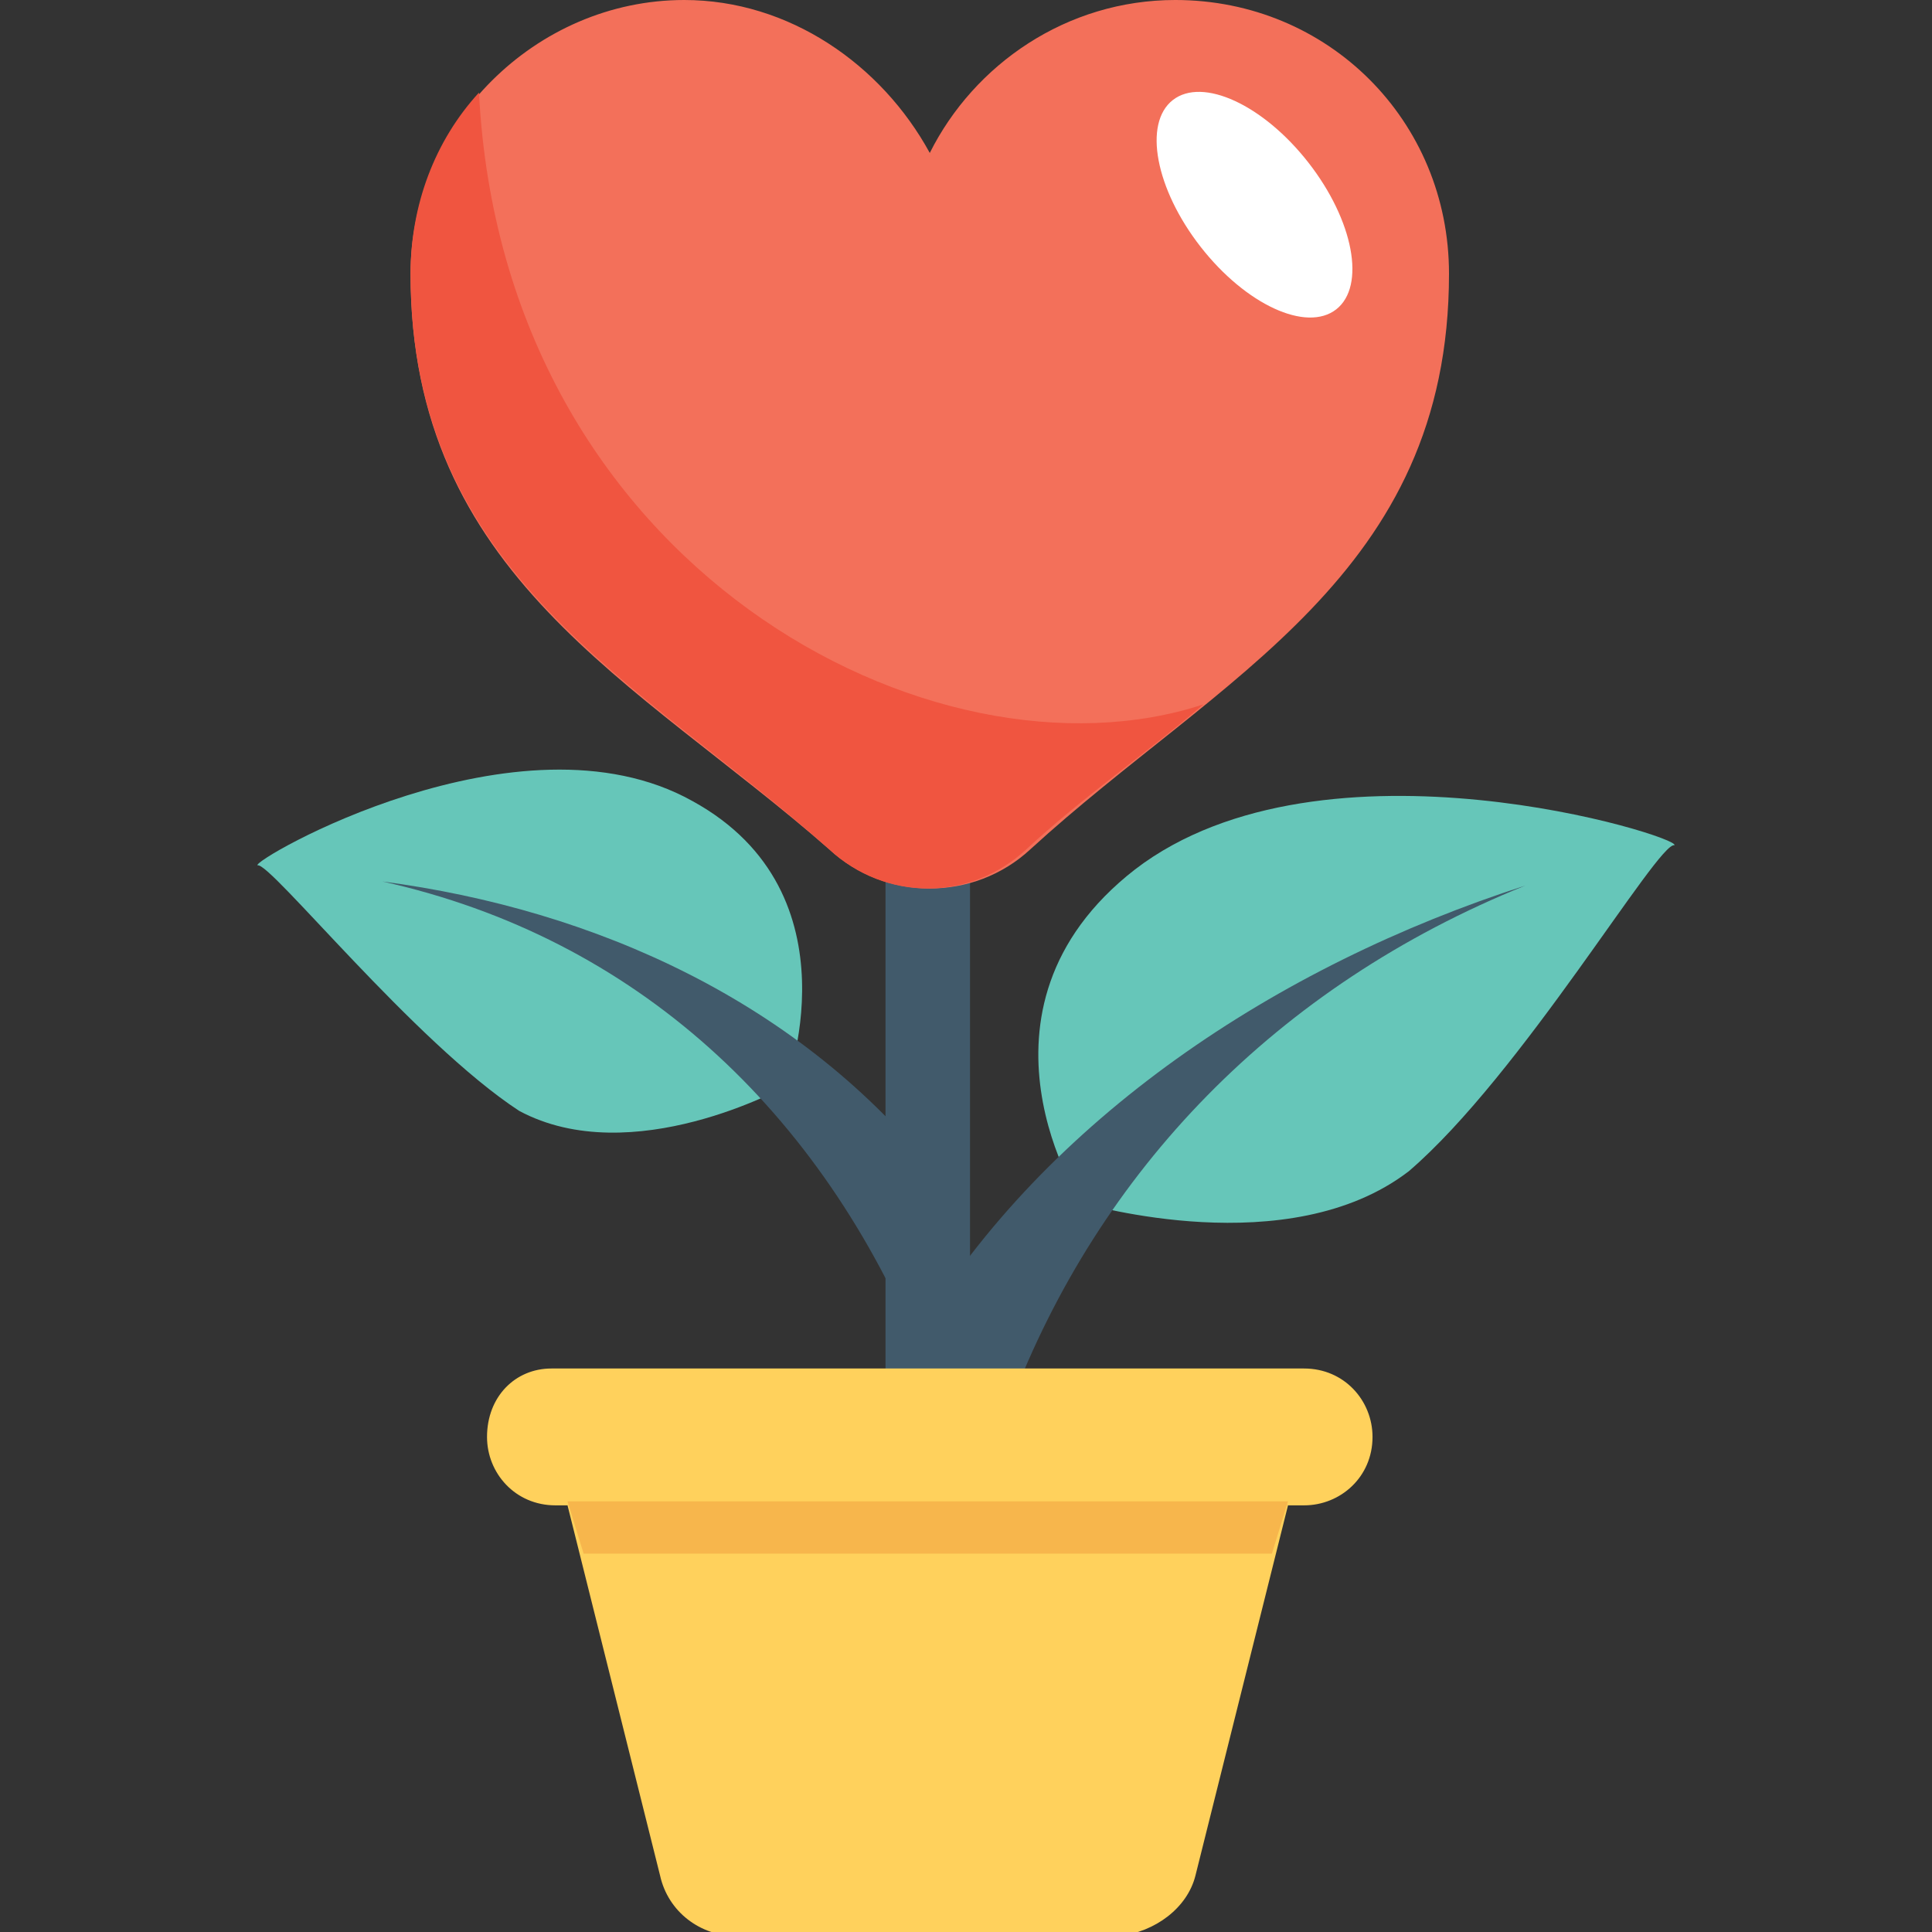 <?xml version="1.0" encoding="utf-8"?>
<!-- Generator: Adobe Illustrator 18.0.0, SVG Export Plug-In . SVG Version: 6.00 Build 0)  -->
<!DOCTYPE svg PUBLIC "-//W3C//DTD SVG 1.1//EN" "http://www.w3.org/Graphics/SVG/1.1/DTD/svg11.dtd">
<svg version="1.1" id="Layer_1" xmlns="http://www.w3.org/2000/svg" xmlns:xlink="http://www.w3.org/1999/xlink" x="0px" y="0px"
	 viewBox="0 0 48 48" enable-background="new 0 0 48 48" xml:space="preserve">
<rect x="0" y="0" width="48" height="48" fill="#333333" stroke="none"/>
<g>
	<g>
		<g>
			<g>
				<g>
					<rect x="22" y="20.9" fill="#415A6B" width="2.1" height="14"/>
				</g>
				<g>
					<g>
						<path fill="#F3705A" d="M20.6,21.1c1.4,1.3,3.6,1.3,5,0c4.7-4.3,10.4-6.8,10.4-14.3c0-3.8-3-6.8-6.8-6.8c-2.7,0-5,1.6-6.1,3.8
							C21.9,1.6,19.6,0,17,0c-3.7,0-6.8,3.1-6.8,6.8C10.2,14.3,15.8,16.9,20.6,21.1z"/>
					</g>
				</g>
				<g>
					<g>
						<path fill="#66C6B9" d="M35,29.1c-3,2.3-8,0.8-8.1,0.8c0,0.1-3.2-4.8,1.3-8.3c4.7-3.6,13.6-0.8,13.4-0.6
							C41.2,20.9,37.8,26.7,35,29.1z"/>
					</g>
				</g>
				<g>
					<g>
						<path fill="#415A6B" d="M25.1,34.9c2.2-5.8,6.6-10.4,12.8-12.9c-6.2,2-11.9,5.8-15.1,11.1v1.8H25.1z"/>
					</g>
				</g>
				<g>
					<g>
						<path fill="#66C6B9" d="M12.9,27.6c2.8,1.5,6.6-0.6,6.6-0.6c0,0.1,1.9-4.8-2.3-7.1c-4.3-2.4-11,1.5-10.8,1.6
							C6.7,21.4,10.3,25.9,12.9,27.6z"/>
					</g>
				</g>
				<g>
					<g>
						<path fill="#415A6B" d="M23.3,29.2l0.6,3.8c-0.4,0.3-0.9,0.5-1,0.7c-2.5-6.1-7.1-10.4-13.4-11.8
							C14.8,22.6,19.9,24.9,23.3,29.2z"/>
					</g>
				</g>
				<g>
					
						<ellipse transform="matrix(0.788 -0.615 0.615 0.788 3.446 20.255)" fill="#FFFFFF" cx="31.2" cy="5.1" rx="1.7" ry="3.3"/>
				</g>
				<g>
					<path fill="#F05540" d="M29.9,17.5c-1.4,1.2-3,2.3-4.4,3.6c-1.4,1.3-3.5,1.3-4.9,0c-4.7-4.2-10.4-6.8-10.4-14.3
						c0-1.7,0.6-3.3,1.7-4.5C12.5,14.1,23.2,19.7,29.9,17.5z"/>
				</g>
			</g>
		</g>
		<g>
			<g>
				<path fill="#FFD15C" d="M12.1,35.7L12.1,35.7c0,0.9,0.7,1.7,1.7,1.7h18.6c0.9,0,1.7-0.7,1.7-1.7l0,0c0-0.9-0.7-1.7-1.7-1.7H13.7
					C12.8,34,12.1,34.7,12.1,35.7z"/>
			</g>
		</g>
		<g>
			<g>
				<path fill="#FFD15C" d="M29.7,46.6l2.3-9.2H14.1l2.3,9.2c0.2,0.9,1,1.5,1.9,1.5h9.5C28.7,48,29.5,47.4,29.7,46.6z"/>
			</g>
		</g>
		<g>
			<g>
				<polygon fill="#F7B64C" points="31.6,38.6 32,37.3 14.1,37.3 14.5,38.6 				"/>
			</g>
		</g>
	</g>
</g>
</svg>
